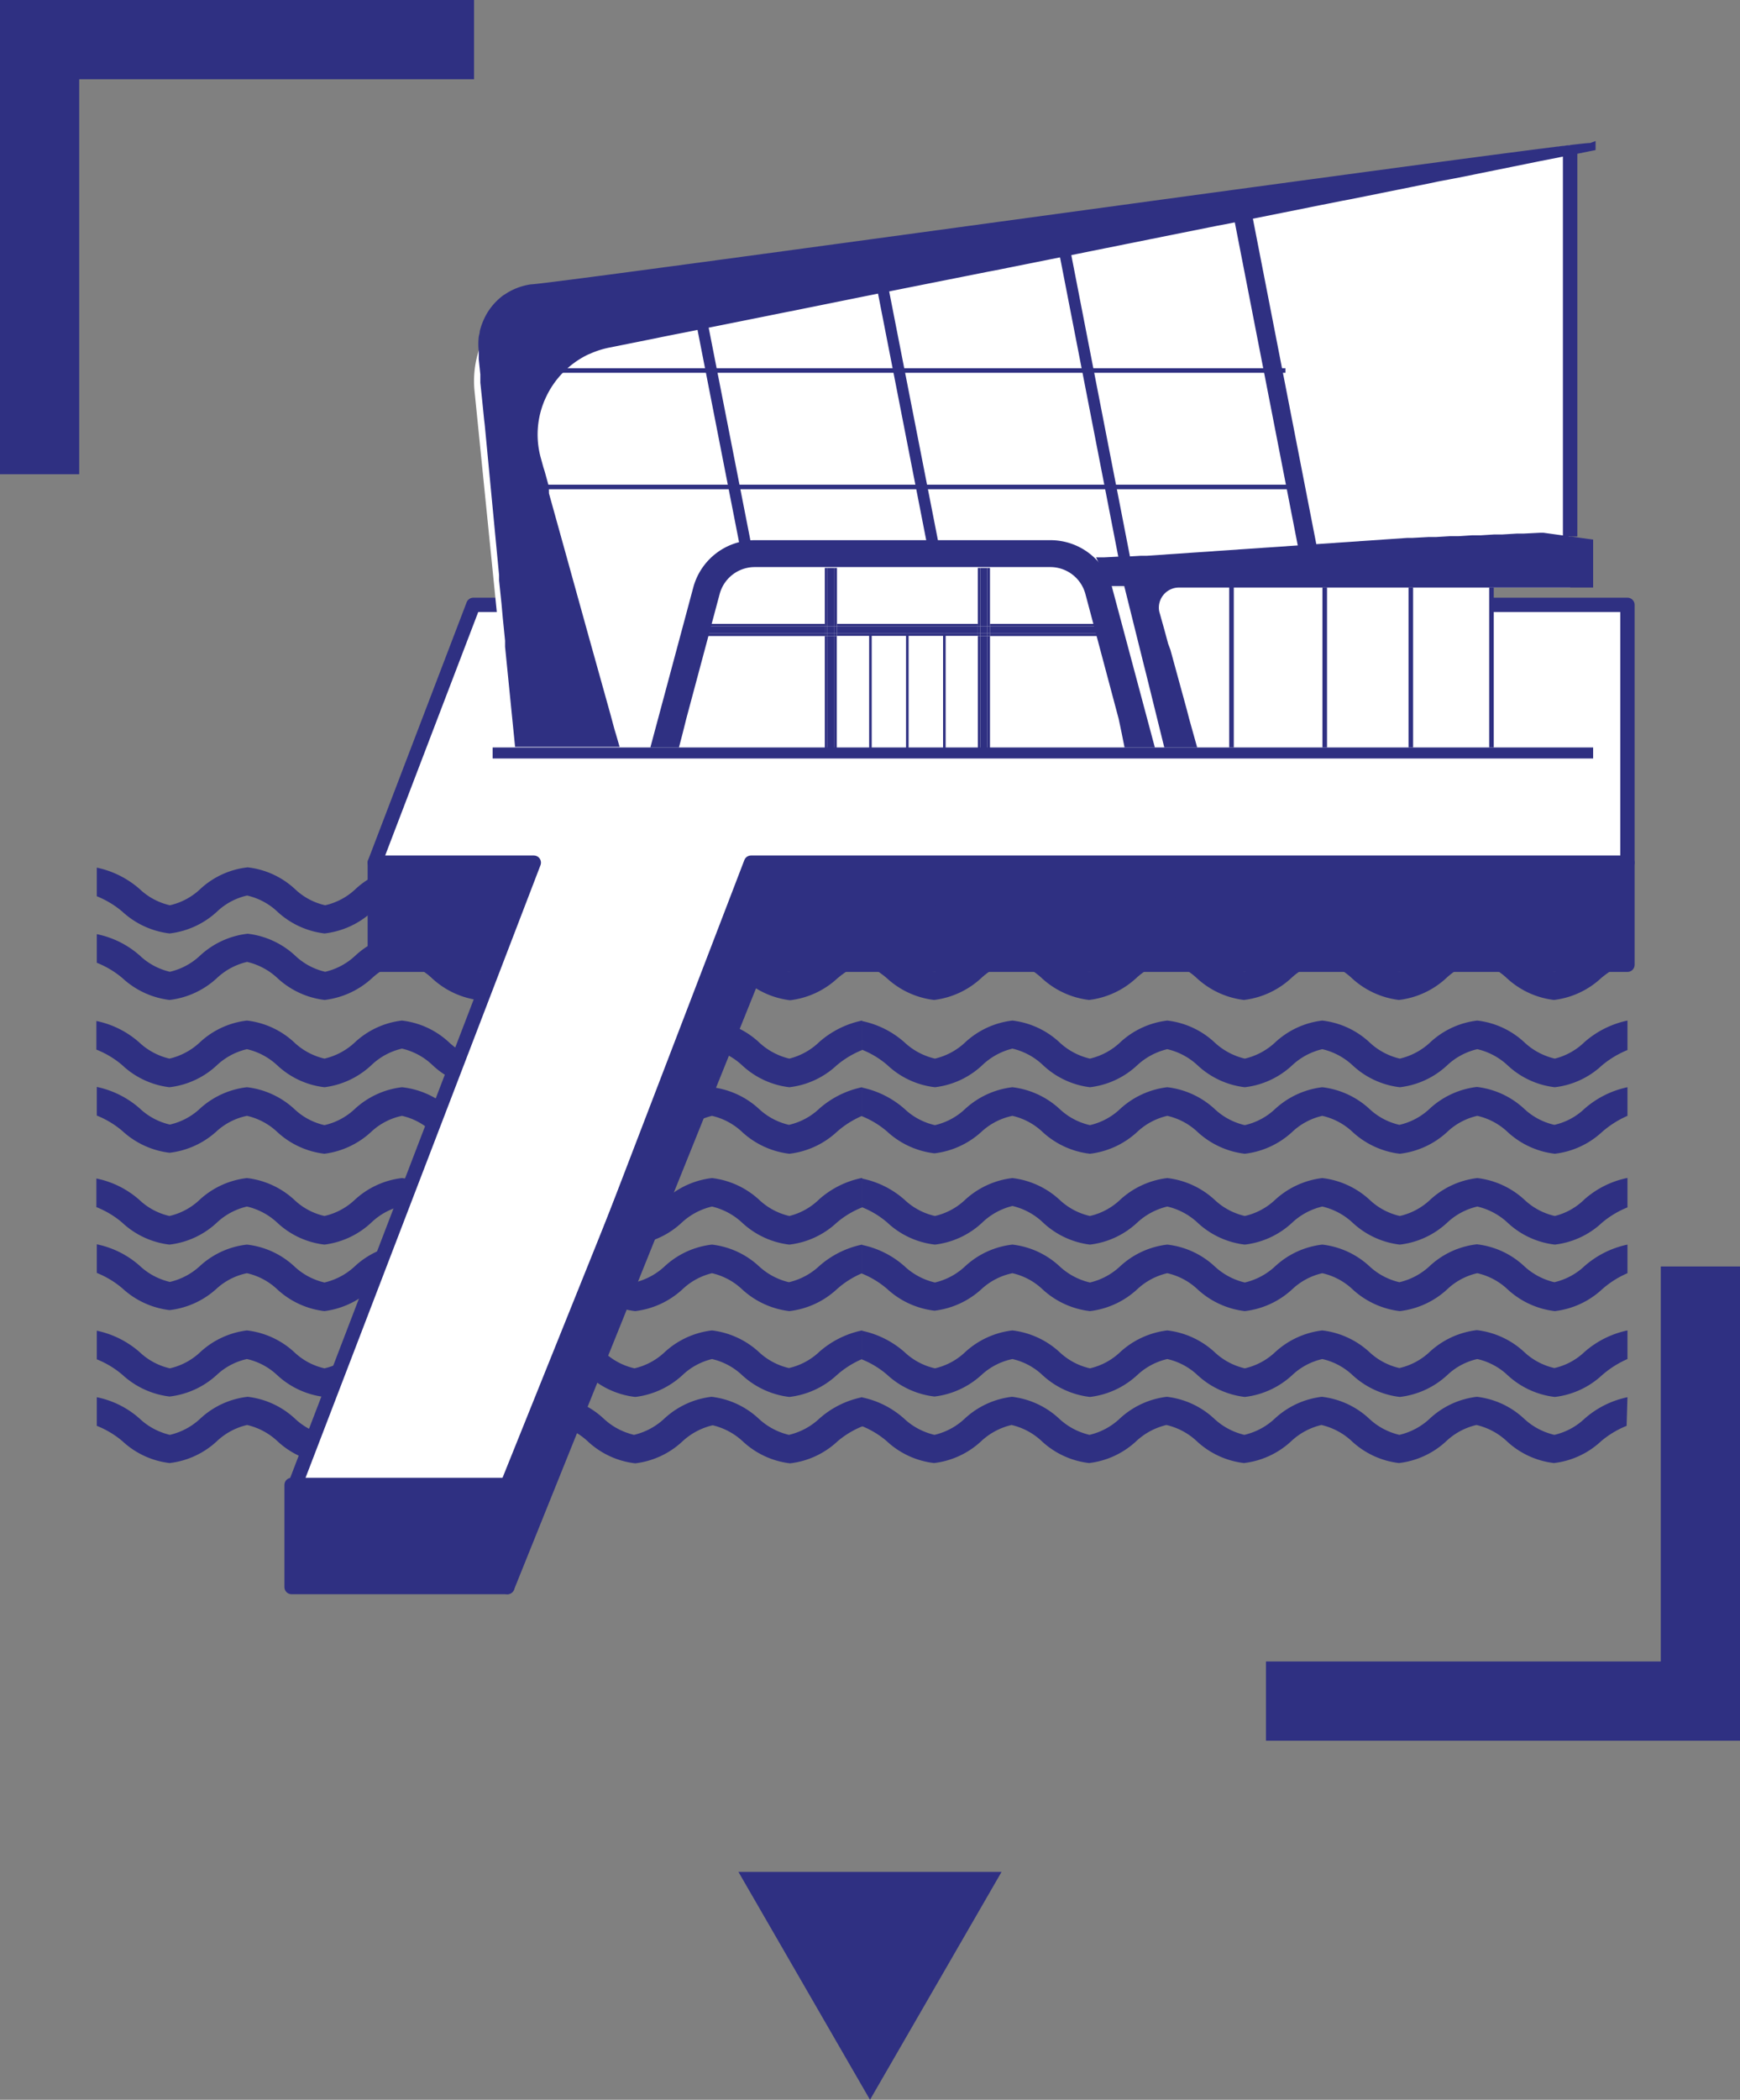 <svg id="Layer_1" data-name="Layer 1" xmlns="http://www.w3.org/2000/svg" viewBox="0 0 121.68 146.78"><rect x="0" y="0" width="121.68" height="146.78" fill="#808080" stroke="none"/><defs><style>.cls-1,.cls-7{fill:none;stroke-miterlimit:10;}.cls-1,.cls-3,.cls-5,.cls-7{stroke:#2f3082;}.cls-1{stroke-width:5.54px;}.cls-2,.cls-3,.cls-4{fill:#2f3082;}.cls-2{fill-rule:evenodd;}.cls-3,.cls-5{stroke-linecap:round;stroke-linejoin:round;}.cls-5,.cls-6{fill:#fff;}.cls-7{stroke-width:1.01px;}</style></defs><title>link-13</title><polyline class="cls-1" points="33.15 2.77 2.77 2.77 2.77 33.15"/><polyline class="cls-1" points="88.53 118.91 118.91 118.91 118.91 88.53"/><polygon class="cls-2" points="70.04 130.85 60.84 146.78 51.64 130.85 70.04 130.85"/><rect class="cls-3" x="26.21" y="60.3" width="87.6" height="7.14"/><rect class="cls-3" x="20.39" y="103.8" width="15.09" height="7.14"/><path class="cls-4" d="M113.81,60.65a6.6,6.6,0,0,0-3,1.5,4.48,4.48,0,0,1-2.11,1.13,4.55,4.55,0,0,1-2.12-1.13,5.79,5.79,0,0,0-3.3-1.52,5.79,5.79,0,0,0-3.3,1.52,4.55,4.55,0,0,1-2.12,1.13,4.53,4.53,0,0,1-2.11-1.13,5.82,5.82,0,0,0-3.31-1.52,5.82,5.82,0,0,0-3.3,1.52,4.55,4.55,0,0,1-2.12,1.13,4.57,4.57,0,0,1-2.11-1.13,5.82,5.82,0,0,0-3.31-1.52,5.82,5.82,0,0,0-3.3,1.52,4.53,4.53,0,0,1-2.11,1.13,4.55,4.55,0,0,1-2.12-1.13,5.82,5.82,0,0,0-3.3-1.52,5.82,5.82,0,0,0-3.31,1.52,4.53,4.53,0,0,1-2.11,1.13,4.55,4.55,0,0,1-2.12-1.13,6.51,6.51,0,0,0-3-1.5v2a6.32,6.32,0,0,1,1.78,1.08,5.88,5.88,0,0,0,3.31,1.52,5.89,5.89,0,0,0,3.3-1.52,4.55,4.55,0,0,1,2.12-1.13,4.53,4.53,0,0,1,2.11,1.13,5.88,5.88,0,0,0,3.31,1.52,5.89,5.89,0,0,0,3.3-1.52,4.57,4.57,0,0,1,2.11-1.13,4.55,4.55,0,0,1,2.12,1.13,5.89,5.89,0,0,0,3.3,1.52,5.88,5.88,0,0,0,3.31-1.52,4.53,4.53,0,0,1,2.11-1.13,4.55,4.55,0,0,1,2.12,1.13,5.89,5.89,0,0,0,3.3,1.52,5.88,5.88,0,0,0,3.31-1.52,4.48,4.48,0,0,1,2.11-1.13,4.55,4.55,0,0,1,2.12,1.13,5.86,5.86,0,0,0,3.3,1.52,5.86,5.86,0,0,0,3.3-1.52,6.88,6.88,0,0,1,1.78-1.08Z"/><path class="cls-4" d="M113.81,65.3a6.59,6.59,0,0,0-3,1.49,4.51,4.51,0,0,1-2.11,1.14,4.59,4.59,0,0,1-2.12-1.14,5.86,5.86,0,0,0-3.3-1.52,5.86,5.86,0,0,0-3.3,1.52,4.59,4.59,0,0,1-2.12,1.14,4.56,4.56,0,0,1-2.11-1.14,5.88,5.88,0,0,0-3.31-1.52,5.89,5.89,0,0,0-3.3,1.52,4.59,4.59,0,0,1-2.12,1.14,4.61,4.61,0,0,1-2.11-1.14,5.88,5.88,0,0,0-3.31-1.52,5.89,5.89,0,0,0-3.3,1.52,4.56,4.56,0,0,1-2.11,1.14,4.59,4.59,0,0,1-2.12-1.14,5.89,5.89,0,0,0-3.3-1.52,5.88,5.88,0,0,0-3.31,1.52,4.56,4.56,0,0,1-2.11,1.14,4.59,4.59,0,0,1-2.12-1.14,6.39,6.39,0,0,0-3-1.49v2a6.27,6.27,0,0,1,1.78,1.07,5.9,5.9,0,0,0,3.31,1.53,5.9,5.9,0,0,0,3.3-1.53,4.65,4.65,0,0,1,2.12-1.13,4.62,4.62,0,0,1,2.11,1.13,5.9,5.9,0,0,0,3.31,1.53,5.9,5.9,0,0,0,3.3-1.53,4.67,4.67,0,0,1,2.11-1.13,4.65,4.65,0,0,1,2.12,1.13,5.9,5.9,0,0,0,3.3,1.53,5.9,5.9,0,0,0,3.31-1.53,4.62,4.62,0,0,1,2.11-1.13,4.65,4.65,0,0,1,2.12,1.13,5.9,5.9,0,0,0,3.3,1.53,5.9,5.9,0,0,0,3.31-1.53,4.58,4.58,0,0,1,2.11-1.13,4.65,4.65,0,0,1,2.12,1.13,5.87,5.87,0,0,0,3.3,1.53,5.87,5.87,0,0,0,3.3-1.53,6.55,6.55,0,0,1,1.78-1.07Z"/><path class="cls-4" d="M113.81,71.34a6.6,6.6,0,0,0-3,1.5A4.58,4.58,0,0,1,108.73,74a4.65,4.65,0,0,1-2.12-1.13,5.8,5.8,0,0,0-3.3-1.53,5.8,5.8,0,0,0-3.3,1.53A4.65,4.65,0,0,1,97.89,74a4.62,4.62,0,0,1-2.11-1.13,5.83,5.83,0,0,0-3.31-1.53,5.83,5.83,0,0,0-3.3,1.53A4.65,4.65,0,0,1,87.05,74a4.67,4.67,0,0,1-2.11-1.13,5.83,5.83,0,0,0-3.31-1.53,5.83,5.83,0,0,0-3.3,1.53A4.62,4.62,0,0,1,76.22,74a4.65,4.65,0,0,1-2.12-1.13,5.83,5.83,0,0,0-3.3-1.53,5.83,5.83,0,0,0-3.31,1.53A4.62,4.62,0,0,1,65.38,74a4.65,4.65,0,0,1-2.12-1.13,6.41,6.41,0,0,0-3-1.5v2a6.27,6.27,0,0,1,1.78,1.07A5.83,5.83,0,0,0,65.38,76a5.83,5.83,0,0,0,3.3-1.53A4.65,4.65,0,0,1,70.8,73.3a4.62,4.62,0,0,1,2.11,1.13A5.83,5.83,0,0,0,76.22,76a5.83,5.83,0,0,0,3.3-1.53,4.67,4.67,0,0,1,2.11-1.13,4.65,4.65,0,0,1,2.12,1.13A5.83,5.83,0,0,0,87.05,76a5.83,5.83,0,0,0,3.31-1.53,4.62,4.62,0,0,1,2.11-1.13,4.65,4.65,0,0,1,2.12,1.13A5.83,5.83,0,0,0,97.89,76a5.83,5.83,0,0,0,3.31-1.53,4.58,4.58,0,0,1,2.11-1.13,4.65,4.65,0,0,1,2.12,1.13,5.8,5.8,0,0,0,3.3,1.53,5.8,5.8,0,0,0,3.3-1.53,6.81,6.81,0,0,1,1.78-1.07Z"/><path class="cls-4" d="M113.81,76a6.6,6.6,0,0,0-3,1.5,4.48,4.48,0,0,1-2.11,1.13,4.55,4.55,0,0,1-2.12-1.13,5.86,5.86,0,0,0-3.3-1.52,5.86,5.86,0,0,0-3.3,1.52,4.55,4.55,0,0,1-2.12,1.13,4.53,4.53,0,0,1-2.11-1.13A5.88,5.88,0,0,0,92.47,76a5.89,5.89,0,0,0-3.3,1.52,4.55,4.55,0,0,1-2.12,1.13,4.57,4.57,0,0,1-2.11-1.13A5.88,5.88,0,0,0,81.63,76a5.89,5.89,0,0,0-3.3,1.52,4.53,4.53,0,0,1-2.11,1.13,4.55,4.55,0,0,1-2.12-1.13A5.89,5.89,0,0,0,70.8,76a5.88,5.88,0,0,0-3.31,1.52,4.53,4.53,0,0,1-2.11,1.13,4.55,4.55,0,0,1-2.12-1.13,6.51,6.51,0,0,0-3-1.5v2a6.32,6.32,0,0,1,1.78,1.08,5.88,5.88,0,0,0,3.31,1.52,5.89,5.89,0,0,0,3.3-1.52A4.55,4.55,0,0,1,70.8,78a4.53,4.53,0,0,1,2.11,1.13,5.88,5.88,0,0,0,3.31,1.52,5.89,5.89,0,0,0,3.3-1.52A4.57,4.57,0,0,1,81.63,78a4.55,4.55,0,0,1,2.12,1.13,5.89,5.89,0,0,0,3.3,1.52,5.88,5.88,0,0,0,3.31-1.52A4.53,4.53,0,0,1,92.47,78a4.55,4.55,0,0,1,2.12,1.13,5.89,5.89,0,0,0,3.3,1.52,5.88,5.88,0,0,0,3.31-1.52A4.48,4.48,0,0,1,103.31,78a4.55,4.55,0,0,1,2.12,1.13,5.86,5.86,0,0,0,3.3,1.52,5.86,5.86,0,0,0,3.3-1.52A6.88,6.88,0,0,1,113.81,78Z"/><path class="cls-4" d="M113.81,82.34a6.49,6.49,0,0,0-3,1.49A4.48,4.48,0,0,1,108.73,85a4.55,4.55,0,0,1-2.12-1.13,5.86,5.86,0,0,0-3.3-1.52,5.86,5.86,0,0,0-3.3,1.52A4.55,4.55,0,0,1,97.89,85a4.53,4.53,0,0,1-2.11-1.13,5.88,5.88,0,0,0-3.31-1.52,5.89,5.89,0,0,0-3.3,1.52A4.55,4.55,0,0,1,87.05,85a4.57,4.57,0,0,1-2.11-1.13,5.88,5.88,0,0,0-3.31-1.52,5.89,5.89,0,0,0-3.3,1.52A4.53,4.53,0,0,1,76.22,85a4.55,4.55,0,0,1-2.12-1.13,5.89,5.89,0,0,0-3.3-1.52,5.88,5.88,0,0,0-3.31,1.52A4.53,4.53,0,0,1,65.38,85a4.55,4.55,0,0,1-2.12-1.13,6.39,6.39,0,0,0-3-1.49v2a6.27,6.27,0,0,1,1.78,1.07A5.83,5.83,0,0,0,65.38,87a5.83,5.83,0,0,0,3.3-1.53A4.65,4.65,0,0,1,70.8,84.3a4.62,4.62,0,0,1,2.11,1.13A5.83,5.83,0,0,0,76.22,87a5.83,5.83,0,0,0,3.3-1.53,4.67,4.67,0,0,1,2.11-1.13,4.65,4.65,0,0,1,2.12,1.13A5.83,5.83,0,0,0,87.05,87a5.83,5.83,0,0,0,3.31-1.53,4.62,4.62,0,0,1,2.11-1.13,4.65,4.65,0,0,1,2.12,1.13A5.83,5.83,0,0,0,97.89,87a5.83,5.83,0,0,0,3.31-1.53,4.58,4.58,0,0,1,2.11-1.13,4.65,4.65,0,0,1,2.12,1.13,5.8,5.8,0,0,0,3.3,1.53,5.8,5.8,0,0,0,3.3-1.53,6.55,6.55,0,0,1,1.78-1.07Z"/><path class="cls-4" d="M113.81,87a6.6,6.6,0,0,0-3,1.5,4.58,4.58,0,0,1-2.11,1.13,4.65,4.65,0,0,1-2.12-1.13,5.79,5.79,0,0,0-3.3-1.52,5.79,5.79,0,0,0-3.3,1.52,4.65,4.65,0,0,1-2.12,1.13,4.62,4.62,0,0,1-2.11-1.13A5.82,5.82,0,0,0,92.47,87a5.82,5.82,0,0,0-3.3,1.52,4.65,4.65,0,0,1-2.12,1.13,4.67,4.67,0,0,1-2.11-1.13A5.82,5.82,0,0,0,81.63,87a5.82,5.82,0,0,0-3.3,1.52,4.62,4.62,0,0,1-2.11,1.13,4.65,4.65,0,0,1-2.12-1.13A5.82,5.82,0,0,0,70.8,87a5.82,5.82,0,0,0-3.31,1.52,4.62,4.62,0,0,1-2.11,1.13,4.65,4.65,0,0,1-2.12-1.13,6.41,6.41,0,0,0-3-1.5v2a6.32,6.32,0,0,1,1.78,1.08,5.88,5.88,0,0,0,3.31,1.52,5.89,5.89,0,0,0,3.3-1.52A4.55,4.55,0,0,1,70.8,89a4.53,4.53,0,0,1,2.11,1.13,5.88,5.88,0,0,0,3.31,1.52,5.89,5.89,0,0,0,3.3-1.52A4.57,4.57,0,0,1,81.63,89a4.55,4.55,0,0,1,2.12,1.13,5.89,5.89,0,0,0,3.3,1.52,5.88,5.88,0,0,0,3.31-1.52A4.53,4.53,0,0,1,92.47,89a4.55,4.55,0,0,1,2.12,1.13,5.89,5.89,0,0,0,3.3,1.52,5.88,5.88,0,0,0,3.31-1.52A4.48,4.48,0,0,1,103.31,89a4.55,4.55,0,0,1,2.12,1.13,5.86,5.86,0,0,0,3.3,1.52,5.86,5.86,0,0,0,3.3-1.52A6.61,6.61,0,0,1,113.81,89Z"/><path class="cls-4" d="M113.81,93a6.6,6.6,0,0,0-3,1.5,4.48,4.48,0,0,1-2.11,1.13,4.55,4.55,0,0,1-2.12-1.13,5.86,5.86,0,0,0-3.3-1.52,5.86,5.86,0,0,0-3.3,1.52,4.55,4.55,0,0,1-2.12,1.13,4.53,4.53,0,0,1-2.11-1.13A5.88,5.88,0,0,0,92.47,93a5.89,5.89,0,0,0-3.3,1.52,4.55,4.55,0,0,1-2.12,1.13,4.57,4.57,0,0,1-2.11-1.13A5.88,5.88,0,0,0,81.63,93a5.89,5.89,0,0,0-3.3,1.52,4.53,4.53,0,0,1-2.11,1.13,4.55,4.55,0,0,1-2.12-1.13A5.89,5.89,0,0,0,70.8,93a5.88,5.88,0,0,0-3.31,1.52,4.53,4.53,0,0,1-2.11,1.13,4.55,4.55,0,0,1-2.12-1.13,6.51,6.51,0,0,0-3-1.5v2a6.32,6.32,0,0,1,1.78,1.08,5.88,5.88,0,0,0,3.31,1.52,5.89,5.89,0,0,0,3.3-1.52A4.55,4.55,0,0,1,70.8,95a4.53,4.53,0,0,1,2.11,1.13,5.88,5.88,0,0,0,3.31,1.52,5.89,5.89,0,0,0,3.3-1.52A4.57,4.57,0,0,1,81.63,95a4.55,4.55,0,0,1,2.12,1.13,5.89,5.89,0,0,0,3.3,1.52,5.88,5.88,0,0,0,3.31-1.52A4.53,4.53,0,0,1,92.47,95a4.55,4.55,0,0,1,2.12,1.13,5.89,5.89,0,0,0,3.3,1.52,5.88,5.88,0,0,0,3.31-1.52A4.48,4.48,0,0,1,103.31,95a4.55,4.55,0,0,1,2.12,1.13,5.86,5.86,0,0,0,3.3,1.52,5.86,5.86,0,0,0,3.3-1.52A6.88,6.88,0,0,1,113.81,95Z"/><path class="cls-4" d="M113.81,97.67a6.51,6.51,0,0,0-3,1.5,4.58,4.58,0,0,1-2.11,1.13,4.65,4.65,0,0,1-2.12-1.13,5.8,5.8,0,0,0-3.3-1.53,5.8,5.8,0,0,0-3.3,1.53,4.65,4.65,0,0,1-2.12,1.13,4.62,4.62,0,0,1-2.11-1.13,5.83,5.83,0,0,0-3.31-1.53,5.83,5.83,0,0,0-3.3,1.53,4.65,4.65,0,0,1-2.12,1.13,4.67,4.67,0,0,1-2.11-1.13,5.83,5.83,0,0,0-3.31-1.53,5.83,5.83,0,0,0-3.3,1.53,4.62,4.62,0,0,1-2.11,1.13,4.65,4.65,0,0,1-2.12-1.13,5.83,5.83,0,0,0-3.3-1.53,5.83,5.83,0,0,0-3.31,1.53,4.62,4.62,0,0,1-2.11,1.13,4.65,4.65,0,0,1-2.12-1.13,6.32,6.32,0,0,0-3-1.5v2a6.27,6.27,0,0,1,1.78,1.07,5.83,5.83,0,0,0,3.31,1.53,5.83,5.83,0,0,0,3.3-1.53,4.65,4.65,0,0,1,2.12-1.13,4.62,4.62,0,0,1,2.11,1.13,5.83,5.83,0,0,0,3.31,1.53,5.83,5.83,0,0,0,3.3-1.53,4.67,4.67,0,0,1,2.11-1.13,4.65,4.65,0,0,1,2.12,1.13,5.83,5.83,0,0,0,3.3,1.53,5.83,5.83,0,0,0,3.31-1.53,4.62,4.62,0,0,1,2.11-1.13,4.65,4.65,0,0,1,2.12,1.13,5.83,5.83,0,0,0,3.3,1.53,5.83,5.83,0,0,0,3.31-1.53,4.58,4.58,0,0,1,2.11-1.13,4.65,4.65,0,0,1,2.12,1.13,5.8,5.8,0,0,0,3.3,1.53,5.8,5.8,0,0,0,3.3-1.53,6.55,6.55,0,0,1,1.78-1.07Z"/><path class="cls-4" d="M60.29,60.65a6.51,6.51,0,0,0-3,1.5,4.55,4.55,0,0,1-2.12,1.13,4.57,4.57,0,0,1-2.11-1.13,5.82,5.82,0,0,0-3.3-1.52,5.82,5.82,0,0,0-3.31,1.52,4.57,4.57,0,0,1-2.11,1.13,4.55,4.55,0,0,1-2.12-1.13A5.82,5.82,0,0,0,39,60.63a5.82,5.82,0,0,0-3.31,1.52,4.53,4.53,0,0,1-2.11,1.13,4.55,4.55,0,0,1-2.12-1.13,5.79,5.79,0,0,0-3.3-1.52,5.79,5.79,0,0,0-3.3,1.52,4.55,4.55,0,0,1-2.12,1.13,4.48,4.48,0,0,1-2.11-1.13,5.82,5.82,0,0,0-3.31-1.52A5.79,5.79,0,0,0,14,62.15a4.55,4.55,0,0,1-2.12,1.13,4.53,4.53,0,0,1-2.11-1.13,6.59,6.59,0,0,0-3-1.5v2a6.5,6.5,0,0,1,1.79,1.08,5.89,5.89,0,0,0,3.3,1.52,5.88,5.88,0,0,0,3.31-1.52,4.48,4.48,0,0,1,2.11-1.13,4.55,4.55,0,0,1,2.12,1.13,5.86,5.86,0,0,0,3.3,1.52A5.91,5.91,0,0,0,26,63.75a4.48,4.48,0,0,1,2.11-1.13,4.48,4.48,0,0,1,2.11,1.13,5.88,5.88,0,0,0,3.31,1.52,5.89,5.89,0,0,0,3.3-1.52A4.55,4.55,0,0,1,39,62.62a4.53,4.53,0,0,1,2.11,1.13,5.88,5.88,0,0,0,3.31,1.52,5.89,5.89,0,0,0,3.3-1.52,4.55,4.55,0,0,1,2.12-1.13,4.57,4.57,0,0,1,2.11,1.13,5.89,5.89,0,0,0,3.3,1.52,5.88,5.88,0,0,0,3.31-1.52,6.57,6.57,0,0,1,1.78-1.08Z"/><path class="cls-4" d="M60.29,65.3a6.49,6.49,0,0,0-3,1.49,4.59,4.59,0,0,1-2.12,1.14,4.61,4.61,0,0,1-2.11-1.14,5.89,5.89,0,0,0-3.3-1.52,5.88,5.88,0,0,0-3.31,1.52,4.61,4.61,0,0,1-2.11,1.14,4.59,4.59,0,0,1-2.12-1.14A5.89,5.89,0,0,0,39,65.27a5.88,5.88,0,0,0-3.31,1.52,4.56,4.56,0,0,1-2.11,1.14,4.59,4.59,0,0,1-2.12-1.14,5.86,5.86,0,0,0-3.3-1.52,5.86,5.86,0,0,0-3.3,1.52,4.59,4.59,0,0,1-2.12,1.14,4.51,4.51,0,0,1-2.11-1.14,5.88,5.88,0,0,0-3.31-1.52A5.86,5.86,0,0,0,14,66.79a4.59,4.59,0,0,1-2.12,1.14,4.56,4.56,0,0,1-2.11-1.14,6.47,6.47,0,0,0-3-1.49v2a6.44,6.44,0,0,1,1.79,1.07,5.9,5.9,0,0,0,3.3,1.53,5.9,5.9,0,0,0,3.31-1.53,4.58,4.58,0,0,1,2.11-1.13,4.65,4.65,0,0,1,2.12,1.13,5.87,5.87,0,0,0,3.3,1.53A5.93,5.93,0,0,0,26,68.39a4.58,4.58,0,0,1,2.11-1.13,4.58,4.58,0,0,1,2.11,1.13,5.9,5.9,0,0,0,3.31,1.53,5.9,5.9,0,0,0,3.3-1.53A4.65,4.65,0,0,1,39,67.26a4.62,4.62,0,0,1,2.11,1.13,5.9,5.9,0,0,0,3.31,1.53,5.9,5.9,0,0,0,3.3-1.53,4.65,4.65,0,0,1,2.12-1.13,4.67,4.67,0,0,1,2.11,1.13,5.9,5.9,0,0,0,3.3,1.53,5.9,5.9,0,0,0,3.31-1.53,6.27,6.27,0,0,1,1.78-1.07Z"/><path class="cls-4" d="M60.29,71.34a6.51,6.51,0,0,0-3,1.5A4.65,4.65,0,0,1,55.2,74a4.67,4.67,0,0,1-2.11-1.13,5.83,5.83,0,0,0-3.3-1.53,5.83,5.83,0,0,0-3.31,1.53A4.67,4.67,0,0,1,44.37,74a4.65,4.65,0,0,1-2.12-1.13A5.83,5.83,0,0,0,39,71.31a5.83,5.83,0,0,0-3.31,1.53A4.62,4.62,0,0,1,33.53,74a4.65,4.65,0,0,1-2.12-1.13,5.8,5.8,0,0,0-3.3-1.53,5.8,5.8,0,0,0-3.3,1.53A4.65,4.65,0,0,1,22.69,74a4.58,4.58,0,0,1-2.11-1.13,5.83,5.83,0,0,0-3.31-1.53A5.8,5.8,0,0,0,14,72.84,4.65,4.65,0,0,1,11.85,74a4.62,4.62,0,0,1-2.11-1.13,6.49,6.49,0,0,0-3-1.5v2a6.44,6.44,0,0,1,1.79,1.07A5.83,5.83,0,0,0,11.85,76a5.83,5.83,0,0,0,3.31-1.53,4.58,4.58,0,0,1,2.11-1.13,4.65,4.65,0,0,1,2.12,1.13A5.8,5.8,0,0,0,22.69,76,5.86,5.86,0,0,0,26,74.43a4.58,4.58,0,0,1,2.11-1.13,4.58,4.58,0,0,1,2.11,1.13A5.83,5.83,0,0,0,33.53,76a5.83,5.83,0,0,0,3.3-1.53A4.65,4.65,0,0,1,39,73.3a4.62,4.62,0,0,1,2.11,1.13A5.83,5.83,0,0,0,44.37,76a5.83,5.83,0,0,0,3.3-1.53,4.65,4.65,0,0,1,2.12-1.13,4.67,4.67,0,0,1,2.11,1.13A5.83,5.83,0,0,0,55.2,76a5.83,5.83,0,0,0,3.31-1.53,6.51,6.51,0,0,1,1.78-1.07Z"/><path class="cls-4" d="M60.29,76a6.51,6.51,0,0,0-3,1.5,4.55,4.55,0,0,1-2.12,1.13,4.57,4.57,0,0,1-2.11-1.13A5.89,5.89,0,0,0,49.79,76a5.88,5.88,0,0,0-3.31,1.52,4.57,4.57,0,0,1-2.11,1.13,4.55,4.55,0,0,1-2.12-1.13A5.89,5.89,0,0,0,39,76a5.88,5.88,0,0,0-3.31,1.52,4.53,4.53,0,0,1-2.11,1.13,4.55,4.55,0,0,1-2.12-1.13A5.86,5.86,0,0,0,28.11,76a5.86,5.86,0,0,0-3.3,1.52,4.55,4.55,0,0,1-2.12,1.13,4.48,4.48,0,0,1-2.11-1.13A5.88,5.88,0,0,0,17.27,76,5.86,5.86,0,0,0,14,77.48a4.55,4.55,0,0,1-2.12,1.13,4.53,4.53,0,0,1-2.11-1.13,6.59,6.59,0,0,0-3-1.5v2a6.5,6.5,0,0,1,1.79,1.08,5.89,5.89,0,0,0,3.3,1.52,5.88,5.88,0,0,0,3.31-1.52A4.48,4.48,0,0,1,17.27,78a4.55,4.55,0,0,1,2.12,1.13,5.86,5.86,0,0,0,3.3,1.52A5.91,5.91,0,0,0,26,79.08,4.48,4.48,0,0,1,28.11,78a4.48,4.48,0,0,1,2.11,1.13,5.88,5.88,0,0,0,3.31,1.52,5.89,5.89,0,0,0,3.3-1.52A4.55,4.55,0,0,1,39,78a4.53,4.53,0,0,1,2.11,1.13,5.88,5.88,0,0,0,3.31,1.52,5.89,5.89,0,0,0,3.3-1.52A4.55,4.55,0,0,1,49.79,78a4.57,4.57,0,0,1,2.11,1.13,5.89,5.89,0,0,0,3.3,1.52,5.88,5.88,0,0,0,3.31-1.52A6.57,6.57,0,0,1,60.29,78Z"/><path class="cls-4" d="M60.29,82.34a6.39,6.39,0,0,0-3,1.49A4.55,4.55,0,0,1,55.2,85a4.57,4.57,0,0,1-2.11-1.13,5.89,5.89,0,0,0-3.3-1.52,5.88,5.88,0,0,0-3.31,1.52A4.57,4.57,0,0,1,44.37,85a4.55,4.55,0,0,1-2.12-1.13A5.89,5.89,0,0,0,39,82.31a5.88,5.88,0,0,0-3.31,1.52A4.53,4.53,0,0,1,33.53,85a4.55,4.55,0,0,1-2.12-1.13,5.86,5.86,0,0,0-3.3-1.52,5.86,5.86,0,0,0-3.3,1.52A4.55,4.55,0,0,1,22.69,85a4.48,4.48,0,0,1-2.11-1.13,5.88,5.88,0,0,0-3.31-1.52A5.86,5.86,0,0,0,14,83.83,4.55,4.55,0,0,1,11.85,85a4.53,4.53,0,0,1-2.11-1.13,6.47,6.47,0,0,0-3-1.49v2a6.44,6.44,0,0,1,1.79,1.07A5.83,5.83,0,0,0,11.85,87a5.83,5.83,0,0,0,3.31-1.53,4.58,4.58,0,0,1,2.11-1.13,4.65,4.65,0,0,1,2.12,1.13A5.8,5.8,0,0,0,22.69,87,5.86,5.86,0,0,0,26,85.43a4.58,4.58,0,0,1,2.11-1.13,4.58,4.58,0,0,1,2.11,1.13A5.83,5.83,0,0,0,33.53,87a5.83,5.83,0,0,0,3.3-1.53A4.65,4.65,0,0,1,39,84.3a4.62,4.62,0,0,1,2.11,1.13A5.83,5.83,0,0,0,44.37,87a5.83,5.83,0,0,0,3.3-1.53,4.65,4.65,0,0,1,2.12-1.13,4.67,4.67,0,0,1,2.11,1.13A5.83,5.83,0,0,0,55.2,87a5.83,5.83,0,0,0,3.31-1.53,6.27,6.27,0,0,1,1.78-1.07Z"/><path class="cls-4" d="M60.29,87a6.51,6.51,0,0,0-3,1.5,4.65,4.65,0,0,1-2.12,1.13,4.67,4.67,0,0,1-2.11-1.13A5.82,5.82,0,0,0,49.79,87a5.82,5.82,0,0,0-3.31,1.52,4.67,4.67,0,0,1-2.11,1.13,4.65,4.65,0,0,1-2.12-1.13A5.82,5.82,0,0,0,39,87a5.82,5.82,0,0,0-3.31,1.52,4.62,4.62,0,0,1-2.11,1.13,4.65,4.65,0,0,1-2.12-1.13A5.79,5.79,0,0,0,28.11,87a5.79,5.79,0,0,0-3.3,1.52,4.65,4.65,0,0,1-2.12,1.13,4.58,4.58,0,0,1-2.11-1.13A5.82,5.82,0,0,0,17.27,87,5.79,5.79,0,0,0,14,88.48a4.65,4.65,0,0,1-2.12,1.13,4.62,4.62,0,0,1-2.11-1.13,6.49,6.49,0,0,0-3-1.5v2a6.5,6.5,0,0,1,1.79,1.08,5.89,5.89,0,0,0,3.3,1.52,5.88,5.88,0,0,0,3.31-1.52A4.48,4.48,0,0,1,17.27,89a4.55,4.55,0,0,1,2.12,1.13,5.86,5.86,0,0,0,3.3,1.52A5.91,5.91,0,0,0,26,90.08,4.48,4.48,0,0,1,28.11,89a4.48,4.48,0,0,1,2.11,1.13,5.88,5.88,0,0,0,3.31,1.52,5.89,5.89,0,0,0,3.3-1.52A4.55,4.55,0,0,1,39,89a4.53,4.53,0,0,1,2.11,1.13,5.88,5.88,0,0,0,3.31,1.52,5.89,5.89,0,0,0,3.3-1.52A4.55,4.55,0,0,1,49.79,89a4.57,4.57,0,0,1,2.11,1.13,5.89,5.89,0,0,0,3.3,1.52,5.88,5.88,0,0,0,3.31-1.52A6.32,6.32,0,0,1,60.29,89Z"/><path class="cls-4" d="M60.29,93a6.51,6.51,0,0,0-3,1.5,4.55,4.55,0,0,1-2.12,1.13,4.57,4.57,0,0,1-2.11-1.13A5.89,5.89,0,0,0,49.79,93a5.88,5.88,0,0,0-3.31,1.52,4.57,4.57,0,0,1-2.11,1.13,4.55,4.55,0,0,1-2.12-1.13A5.89,5.89,0,0,0,39,93a5.88,5.88,0,0,0-3.31,1.52,4.53,4.53,0,0,1-2.11,1.13,4.55,4.55,0,0,1-2.12-1.13A5.86,5.86,0,0,0,28.11,93a5.86,5.86,0,0,0-3.3,1.52,4.55,4.55,0,0,1-2.12,1.13,4.48,4.48,0,0,1-2.11-1.13A5.88,5.88,0,0,0,17.27,93,5.86,5.86,0,0,0,14,94.52a4.55,4.55,0,0,1-2.12,1.13,4.53,4.53,0,0,1-2.11-1.13,6.59,6.59,0,0,0-3-1.5v2a6.5,6.5,0,0,1,1.79,1.08,5.89,5.89,0,0,0,3.3,1.52,5.88,5.88,0,0,0,3.31-1.52A4.48,4.48,0,0,1,17.27,95a4.55,4.55,0,0,1,2.12,1.13,5.86,5.86,0,0,0,3.3,1.52A5.91,5.91,0,0,0,26,96.12,4.48,4.48,0,0,1,28.11,95a4.48,4.48,0,0,1,2.11,1.13,5.88,5.88,0,0,0,3.31,1.52,5.89,5.89,0,0,0,3.3-1.52A4.55,4.55,0,0,1,39,95a4.53,4.53,0,0,1,2.11,1.13,5.88,5.88,0,0,0,3.31,1.52,5.89,5.89,0,0,0,3.3-1.52A4.55,4.55,0,0,1,49.79,95a4.57,4.57,0,0,1,2.11,1.13,5.89,5.89,0,0,0,3.3,1.52,5.88,5.88,0,0,0,3.31-1.52A6.57,6.57,0,0,1,60.29,95Z"/><path class="cls-4" d="M60.29,97.67a6.41,6.41,0,0,0-3,1.5,4.65,4.65,0,0,1-2.12,1.13,4.67,4.67,0,0,1-2.11-1.13,5.83,5.83,0,0,0-3.3-1.53,5.83,5.83,0,0,0-3.31,1.53,4.67,4.67,0,0,1-2.11,1.13,4.65,4.65,0,0,1-2.12-1.13A5.83,5.83,0,0,0,39,97.64a5.83,5.83,0,0,0-3.31,1.53,4.62,4.62,0,0,1-2.11,1.13,4.65,4.65,0,0,1-2.12-1.13,5.8,5.8,0,0,0-3.3-1.53,5.8,5.8,0,0,0-3.3,1.53,4.65,4.65,0,0,1-2.12,1.13,4.58,4.58,0,0,1-2.11-1.13,5.83,5.83,0,0,0-3.31-1.53A5.8,5.8,0,0,0,14,99.17a4.65,4.65,0,0,1-2.12,1.13,4.62,4.62,0,0,1-2.11-1.13,6.4,6.4,0,0,0-3-1.5v2a6.44,6.44,0,0,1,1.79,1.07,5.83,5.83,0,0,0,3.3,1.53,5.83,5.83,0,0,0,3.31-1.53,4.58,4.58,0,0,1,2.11-1.13,4.65,4.65,0,0,1,2.12,1.13,5.8,5.8,0,0,0,3.3,1.53A5.86,5.86,0,0,0,26,100.76a4.58,4.58,0,0,1,2.11-1.13,4.58,4.58,0,0,1,2.11,1.13,5.83,5.83,0,0,0,3.31,1.53,5.83,5.83,0,0,0,3.3-1.53A4.65,4.65,0,0,1,39,99.63a4.62,4.62,0,0,1,2.11,1.13,5.83,5.83,0,0,0,3.31,1.53,5.83,5.83,0,0,0,3.3-1.53,4.65,4.65,0,0,1,2.12-1.13,4.67,4.67,0,0,1,2.11,1.13,5.83,5.83,0,0,0,3.3,1.53,5.83,5.83,0,0,0,3.31-1.53,6.27,6.27,0,0,1,1.78-1.07Z"/><polygon class="cls-5" points="113.81 42.28 59.29 42.28 44.1 42.28 33.1 42.28 26.21 60.3 37.33 60.3 20.64 103.8 35.83 103.8 52.52 60.3 113.81 60.3 113.81 42.28"/><polygon class="cls-3" points="35.48 110.94 52.99 67.45 51.09 65 35.48 103.8 35.48 110.94"/><rect class="cls-6" x="67.92" y="41.07" width="36.38" height="11.18"/><path class="cls-6" d="M39.12,19.71a7,7,0,0,0-5.94,7.58l1.39,13.78,1.12,11.18H67.92V41.07H109.8V10.15Z"/><polygon class="cls-6" points="92.28 39.7 109.8 39.7 109.8 10.58 87.35 14.44 92.28 39.7"/><rect class="cls-4" x="36.4" y="33.88" width="54.62" height="0.32"/><rect class="cls-4" x="36.4" y="25.74" width="53.49" height="0.32"/><path class="cls-6" d="M79.4,52.25,79,50.31l-2.34-8.74a2.54,2.54,0,0,0-2.44-1.87H52.79a2.54,2.54,0,0,0-2.44,1.87L48,50.31l-.25,1h0l-.26,1Z"/><rect class="cls-4" x="88.64" y="14.34" width="1.29" height="25.74" transform="translate(-3.56 17.58) rotate(-11.03)"/><polygon class="cls-4" points="78.59 40.9 73.67 15.63 74.44 15.38 79.36 40.65 78.59 40.9"/><polygon class="cls-4" points="64.97 38.78 60.97 18.32 61.73 18.07 65.74 38.53 64.97 38.78"/><polygon class="cls-4" points="51.91 39.06 48.15 19.85 48.91 19.6 52.68 38.81 51.91 39.06"/><rect class="cls-4" x="98.5" y="41.07" width="0.32" height="11.18"/><rect class="cls-4" x="104.14" y="41.07" width="0.32" height="11.18"/><rect class="cls-4" x="92.48" y="41.07" width="0.32" height="11.18"/><rect class="cls-4" x="85.96" y="38.97" width="0.32" height="13.28"/><path class="cls-4" d="M111.19,10c-.54-.18-72.63,9.88-74.09,9.88a4.45,4.45,0,0,0-1.58.56l-.32.2A4.33,4.33,0,0,0,34,22l0,0a4.74,4.74,0,0,0-.45,1.15c0,.13-.05.26-.07.39a4.42,4.42,0,0,0,0,1l0,.22,0,.35.11,1.06,0,.58.1.95.06.59.1,1,.05.43,1,10.48,0,.37.11,1.05.06.58.09,1,.06.59.1,1,0,.42.7,7h7.31l-.24-.83-.12-.4-.27-1-.13-.47-1.17-4.19-.16-.57-1.23-4.43v0l-.31-1.12-.15-.54-1.16-4.17L38.38,34l-.29-1.05L38,32.67l-.17-.62A6.11,6.11,0,0,1,38,28.19c.05-.14.11-.27.17-.4a6.23,6.23,0,0,1,2.94-3l.33-.14a6.51,6.51,0,0,1,1.11-.34l3.29-.66.43-.09,1-.2.57-.11,5.74-1.15.44-.09,1-.2.56-.11,5.74-1.16.46-.09,1-.2.55-.11L69.06,19l.48-.09,1-.2.55-.11,5.73-1.15.49-.1,1-.2.54-.11,5.73-1.15.5-.1,1-.19.53-.11,5.73-1.15.51-.1,1-.2.54-.1L100,12.81l.51-.11,1-.19.53-.1,5.72-1.16.52-.1,1-.2.52-.1,1.78-.36V9.86Z"/><path class="cls-4" d="M82.47,41.07h28.94V37.72l-3.48-.48-.21,0-1.2.06-.46,0-1,.06-.57,0-.95.06-.61,0-.94.06-.59,0-1,.06-.52,0-1.11.06-.35,0L80.2,38.85l-.43,0-1,.06-.55,0-1,.05-.57,0,.15.31.82,1.7h1L80,46.52l.15.59,1.27,5.14h2.3l-.56-2L83,49.63l-1.15-4.2L81.69,45l-.27-1-.13-.46-.19-.68h0a1.23,1.23,0,0,1-.06-.39A1.41,1.41,0,0,1,82.47,41.07Z"/><rect class="cls-4" x="57.86" y="44.46" width="0.49" height="8.18"/><rect class="cls-4" x="57.86" y="39.7" width="0.49" height="3.91"/><rect class="cls-4" x="58.35" y="39.7" width="0.18" height="3.91"/><rect class="cls-4" x="58.35" y="44.46" width="0.18" height="8.18"/><rect class="cls-4" x="57.68" y="44.46" width="0.18" height="8.18"/><rect class="cls-4" x="57.68" y="39.7" width="0.18" height="3.91"/><rect class="cls-4" x="68.56" y="39.7" width="0.49" height="3.91"/><rect class="cls-4" x="68.56" y="44.46" width="0.49" height="8.18"/><rect class="cls-4" x="69.05" y="39.7" width="0.18" height="3.91"/><rect class="cls-4" x="69.05" y="44.46" width="0.18" height="8.18"/><rect class="cls-4" x="68.38" y="39.7" width="0.18" height="3.91"/><rect class="cls-4" x="68.38" y="44.46" width="0.18" height="8.18"/><rect class="cls-4" x="58.53" y="43.79" width="9.85" height="0.49"/><rect class="cls-4" x="48.91" y="43.79" width="8.77" height="0.49"/><rect class="cls-4" x="69.23" y="43.79" width="8.45" height="0.49"/><rect class="cls-4" x="57.86" y="43.79" width="0.49" height="0.49"/><rect class="cls-4" x="58.35" y="43.79" width="0.18" height="0.49"/><rect class="cls-4" x="57.68" y="43.79" width="0.18" height="0.49"/><rect class="cls-4" x="68.56" y="43.79" width="0.49" height="0.49"/><rect class="cls-4" x="69.05" y="43.79" width="0.18" height="0.49"/><rect class="cls-4" x="68.38" y="43.79" width="0.18" height="0.49"/><rect class="cls-4" x="58.53" y="43.61" width="9.85" height="0.18"/><rect class="cls-4" x="48.91" y="43.61" width="8.77" height="0.18"/><rect class="cls-4" x="69.23" y="43.61" width="8.45" height="0.18"/><rect class="cls-4" x="57.86" y="43.61" width="0.49" height="0.18"/><rect class="cls-4" x="58.35" y="43.61" width="0.18" height="0.18"/><rect class="cls-4" x="57.68" y="43.61" width="0.18" height="0.18"/><rect class="cls-4" x="68.56" y="43.61" width="0.49" height="0.18"/><rect class="cls-4" x="69.05" y="43.61" width="0.18" height="0.18"/><rect class="cls-4" x="68.38" y="43.61" width="0.18" height="0.18"/><rect class="cls-4" x="69.23" y="44.28" width="8.45" height="0.18"/><rect class="cls-4" x="48.91" y="44.28" width="8.77" height="0.18"/><rect class="cls-4" x="58.53" y="44.28" width="9.85" height="0.18"/><rect class="cls-4" x="57.86" y="44.28" width="0.49" height="0.18"/><rect class="cls-4" x="58.35" y="44.28" width="0.18" height="0.18"/><rect class="cls-4" x="57.68" y="44.28" width="0.18" height="0.18"/><rect class="cls-4" x="68.56" y="44.28" width="0.49" height="0.18"/><rect class="cls-4" x="69.05" y="44.28" width="0.18" height="0.18"/><rect class="cls-4" x="68.38" y="44.28" width="0.18" height="0.18"/><rect class="cls-6" x="58.53" y="44.46" width="9.85" height="7.81"/><rect class="cls-4" x="60.78" y="44.28" width="0.18" height="7.99"/><rect class="cls-4" x="63.36" y="44.28" width="0.18" height="7.99"/><rect class="cls-4" x="65.95" y="44.28" width="0.18" height="7.99"/><rect class="cls-4" x="34.45" y="52.25" width="76.96" height="0.77"/><path class="cls-4" d="M77.77,41.07a4.46,4.46,0,0,0-4.31-3.31H52.79a4.46,4.46,0,0,0-4.31,3.31l-3,11.18h2l.26-1,.25-1,2.34-8.74a2.54,2.54,0,0,1,2.44-1.87H73.46a2.54,2.54,0,0,1,2.44,1.87l2.33,8.74.21,1,.2,1h2.12Z"/><line class="cls-7" x1="109.8" y1="37.5" x2="109.8" y2="10.58"/></svg>